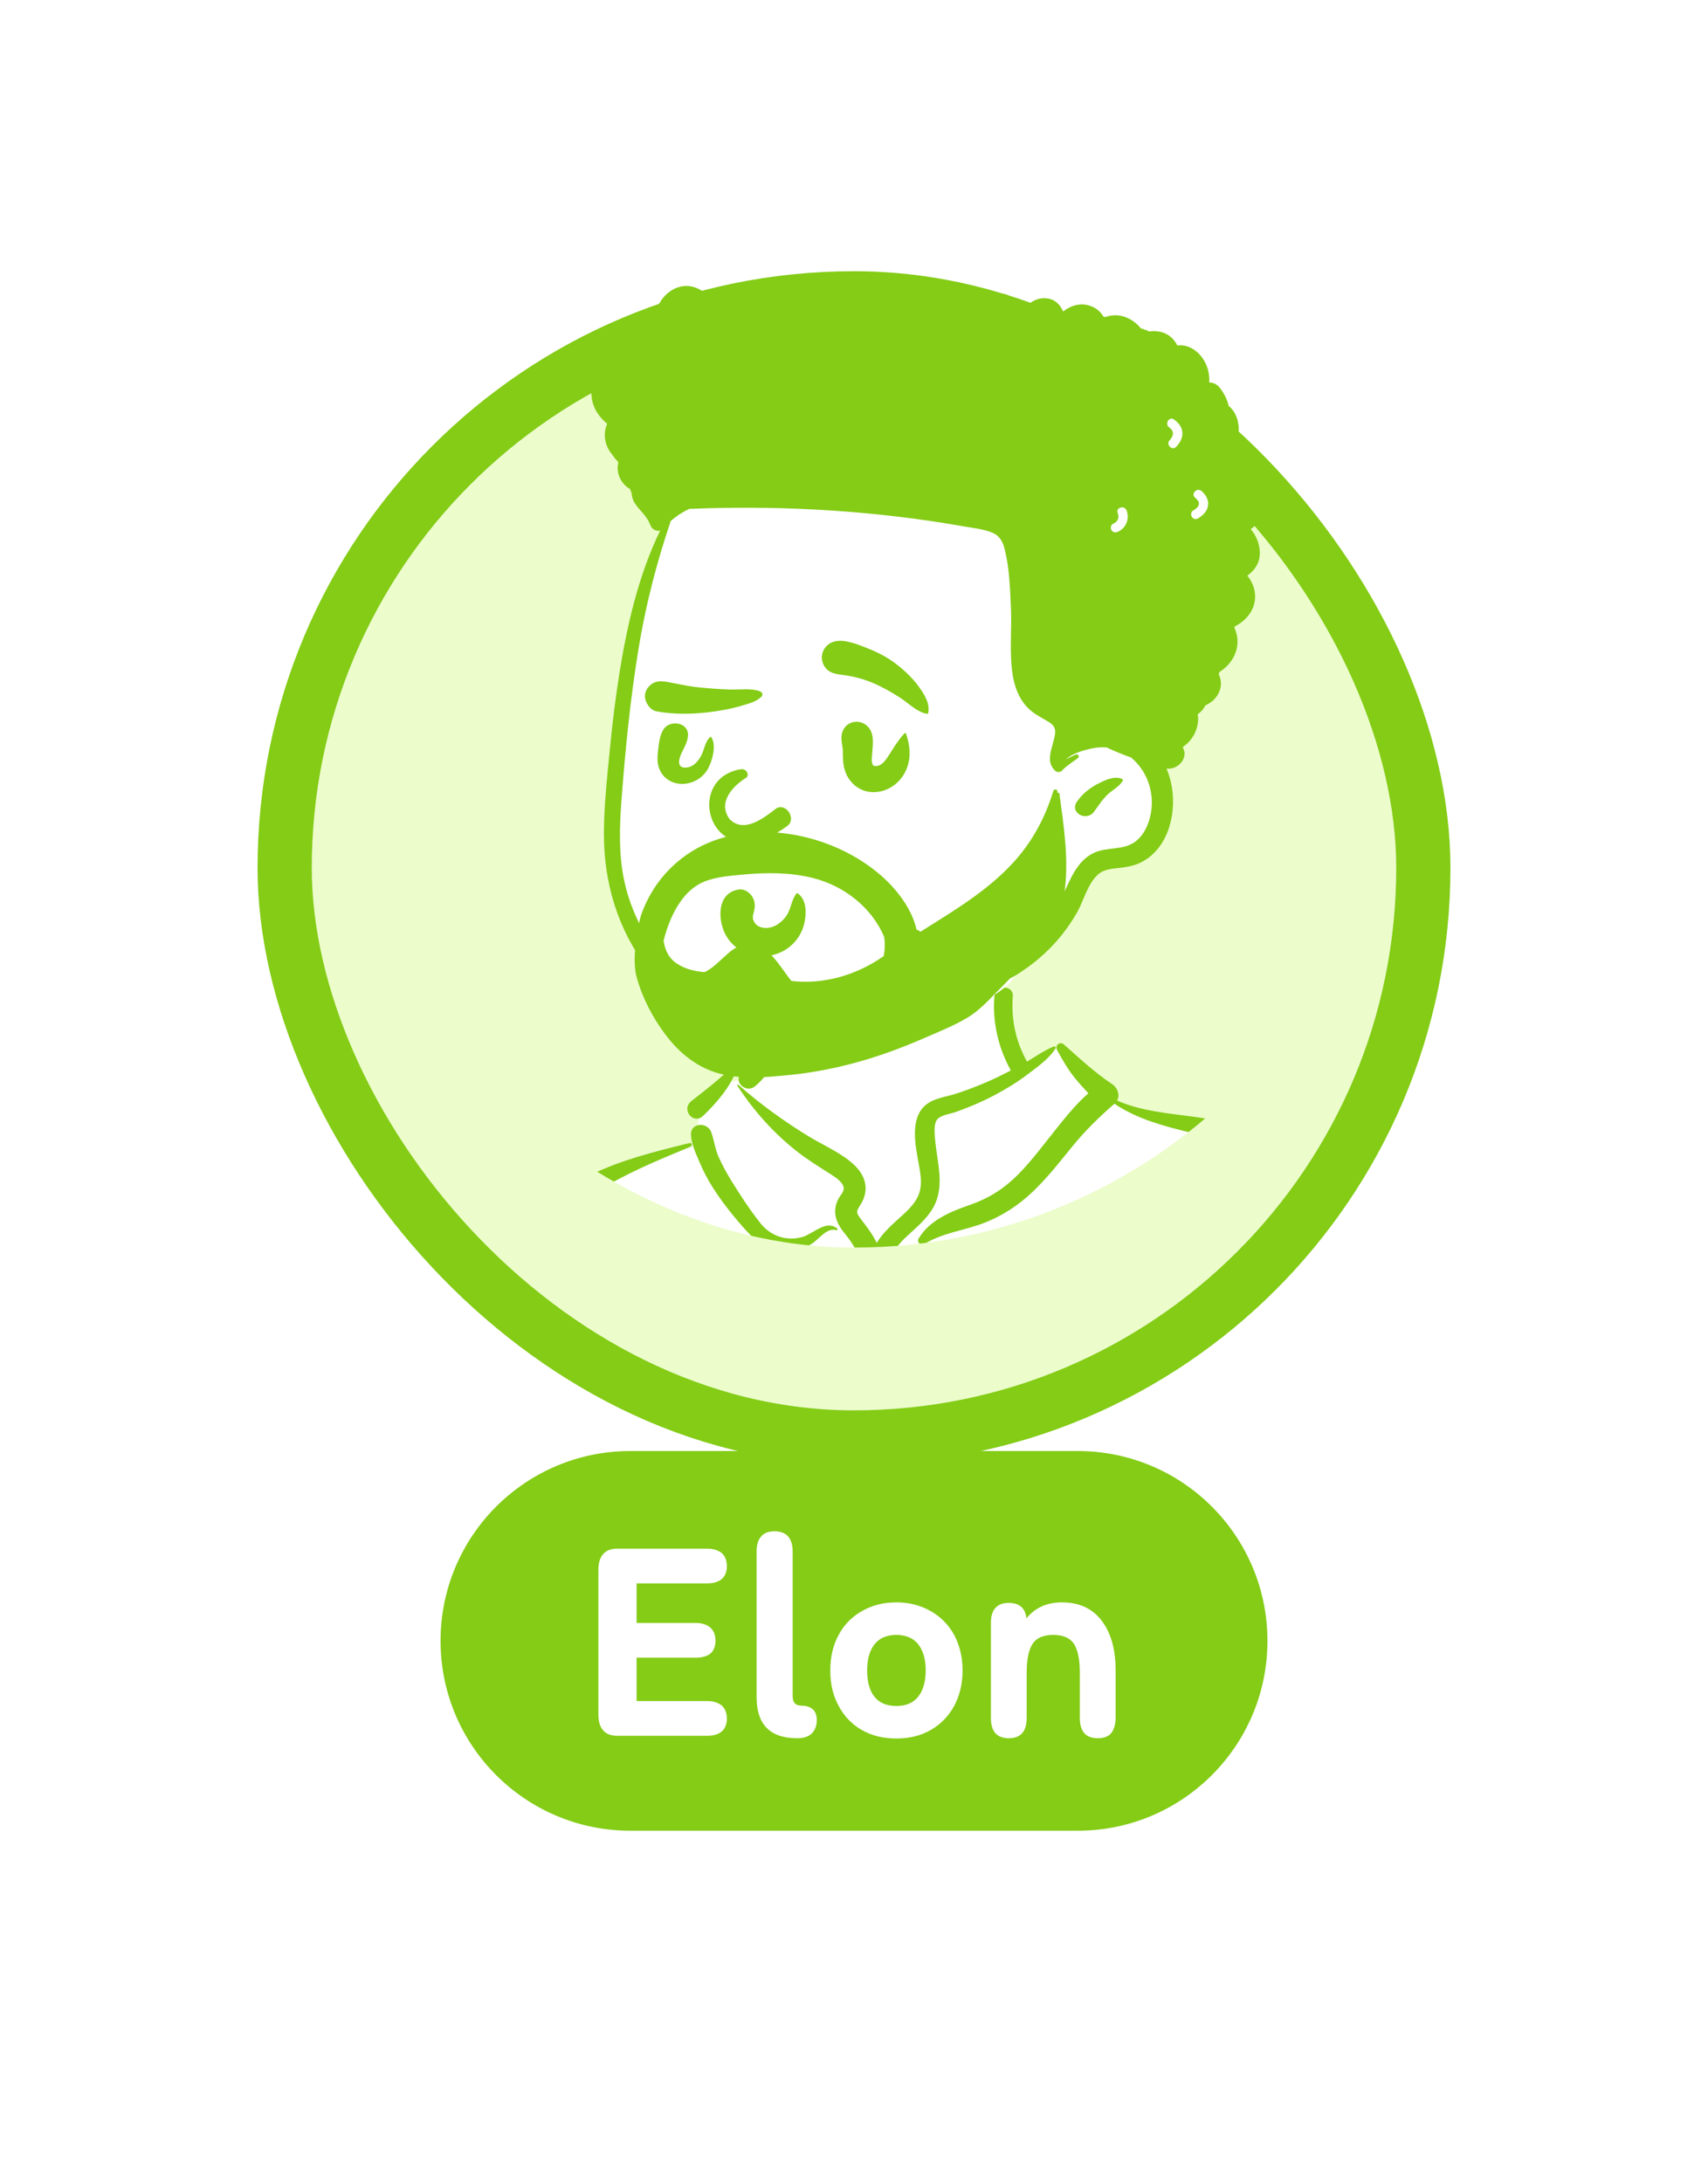 <svg width="126" height="161" viewBox="0 0 126 161" fill="none" xmlns="http://www.w3.org/2000/svg">
<g filter="url(#filter0_dd)">
<rect x="23" y="12" width="80" height="80" rx="40" fill="#ECFCCB"/>
<rect x="21" y="10" width="84" height="84" rx="42" stroke="#84CC16" stroke-width="4"/>
</g>
<g filter="url(#filter1_dd)">
<g filter="url(#filter2_i)">
<path d="M32.5 99C32.5 91.268 38.768 85 46.5 85H79.5C87.232 85 93.5 91.268 93.5 99V99C93.5 106.732 87.232 113 79.5 113H46.5C38.768 113 32.5 106.732 32.5 99V99Z" fill="#84CC16"/>
<path d="M52.181 103.44H46.962V100.24H51.342C51.782 100.24 52.142 100.14 52.401 99.94C52.642 99.74 52.782 99.42 52.782 98.98C52.782 98.56 52.642 98.24 52.401 98.02C52.142 97.8 51.782 97.68 51.342 97.68H46.962V94.76H52.181C52.621 94.76 52.981 94.66 53.242 94.44C53.481 94.24 53.621 93.92 53.621 93.48C53.621 93.06 53.481 92.74 53.242 92.52C52.981 92.32 52.621 92.2 52.181 92.2H45.541C45.062 92.2 44.702 92.34 44.481 92.62C44.242 92.9 44.142 93.3 44.142 93.8V104.4C44.142 104.92 44.242 105.3 44.481 105.58C44.702 105.86 45.062 106 45.541 106H52.181C52.621 106 52.981 105.9 53.242 105.68C53.481 105.48 53.621 105.16 53.621 104.72C53.621 104.3 53.481 103.98 53.242 103.76C52.981 103.56 52.621 103.44 52.181 103.44ZM55.814 103.14C55.814 105.18 56.814 106.18 58.814 106.18C59.254 106.18 59.614 106.08 59.874 105.84C60.114 105.6 60.254 105.28 60.254 104.84C60.254 104.48 60.154 104.22 59.954 104.04C59.754 103.88 59.494 103.78 59.194 103.78C58.914 103.78 58.734 103.72 58.634 103.6C58.514 103.48 58.474 103.28 58.474 103.02V92.42C58.474 91.42 58.014 90.92 57.134 90.92C56.674 90.92 56.334 91.06 56.134 91.32C55.914 91.58 55.814 91.94 55.814 92.42V103.14ZM63.59 105.58C64.33 106 65.17 106.2 66.13 106.2C67.07 106.2 67.91 106 68.65 105.58C69.39 105.16 69.97 104.56 70.39 103.8C70.79 103.04 71.01 102.18 71.01 101.18C71.01 100.2 70.79 99.32 70.39 98.56C69.97 97.8 69.39 97.22 68.65 96.8C67.91 96.38 67.07 96.16 66.13 96.16C65.17 96.16 64.33 96.38 63.59 96.8C62.85 97.22 62.27 97.8 61.87 98.56C61.45 99.32 61.25 100.2 61.25 101.18C61.25 102.18 61.45 103.04 61.87 103.8C62.27 104.56 62.85 105.16 63.59 105.58ZM67.73 103.12C67.37 103.58 66.83 103.8 66.13 103.8C65.41 103.8 64.87 103.58 64.51 103.12C64.15 102.68 63.97 102.02 63.97 101.18C63.97 100.36 64.15 99.72 64.51 99.26C64.87 98.8 65.41 98.56 66.13 98.56C66.83 98.56 67.37 98.8 67.73 99.24C68.09 99.7 68.29 100.34 68.29 101.18C68.29 102.02 68.09 102.68 67.73 103.12ZM81.279 97.52C80.599 96.62 79.619 96.16 78.339 96.16C77.219 96.16 76.359 96.56 75.719 97.34C75.639 96.58 75.199 96.2 74.419 96.2C73.539 96.2 73.099 96.7 73.099 97.68V104.68C73.099 105.68 73.539 106.18 74.419 106.18C75.299 106.18 75.739 105.68 75.739 104.68V101.32C75.739 100.4 75.879 99.7 76.159 99.24C76.439 98.8 76.939 98.56 77.699 98.56C78.439 98.56 78.959 98.8 79.239 99.24C79.519 99.7 79.659 100.4 79.659 101.32V104.68C79.659 105.68 80.099 106.18 80.979 106.18C81.419 106.18 81.759 106.06 81.979 105.8C82.179 105.54 82.299 105.16 82.299 104.68V101.16C82.299 99.64 81.959 98.42 81.279 97.52Z" fill="white"/>
</g>
</g>
<g clip-path="url(#clip0)">
<g clip-path="url(#clip1)">
<path fill-rule="evenodd" clip-rule="evenodd" d="M73.385 72.389C70.568 70.244 63.496 69.279 60.49 71.345C57.521 73.42 57.197 76.775 55.813 79.861C54.508 79.246 52.352 80.128 51.973 81.339C51.504 81.911 51.483 83.517 51.159 84.285C37.073 86.528 34.934 97.514 33.239 109.987C30.996 122.643 25.904 135.272 28.115 148.295C27.827 148.712 27.6 149.117 27.39 149.599C26.887 150.455 27.535 151.667 28.549 151.62C29.863 151.505 31.163 151.347 32.483 151.298C36.142 151.171 39.803 151.186 43.463 151.233L43.962 151.239C62.406 151.469 80.849 151.922 99.294 152.042C99.963 152.043 100.291 151.442 100.201 150.85C100.021 149.658 99.854 148.465 99.68 147.272C104.043 148.425 108.681 148.715 113.031 147.393C113.335 147.083 112.322 147.251 112.161 147.204C116.165 144.467 114.969 138.701 114.615 134.549C112.409 120.319 111.632 104.575 103.111 92.433C99.425 87.477 94.021 83.554 87.811 82.671L87.639 82.648C85.823 82.406 83.8 82.328 82.212 81.339C80.427 79.913 79.666 77.279 77.787 77.254C77.167 77.246 76.323 78.031 75.415 78.564C75.347 77.391 74.716 76.402 74.576 75.493L74.565 75.415C74.42 74.355 74.619 73.402 73.385 72.389ZM43.113 110.363C47.072 107.612 57.297 108.994 57.531 109.148C58.047 109.487 58.269 109.517 58.547 109.958C58.823 109.994 59.098 110.032 59.373 110.071C59.924 110.251 59.515 110.93 58.879 110.687C59.261 112.34 58.134 113.515 57.686 115.148C57.54 115.679 57.681 116.633 57.686 117.175C57.642 117.866 56.879 118.682 57.006 119.375C57.458 121.839 59.914 124.244 58.879 126.634C58.193 127.984 56.13 128.672 54.759 129.131C51.917 130.222 46.967 129.09 45.316 126.634C44.435 125.324 43.415 122.019 42.89 120.994L42.774 119.368C42.487 115.326 42.232 110.975 43.113 110.363Z" fill="white"/>
<path fill-rule="evenodd" clip-rule="evenodd" d="M78.477 77.016C78.204 76.774 77.799 77.078 77.973 77.405C78.363 78.14 78.763 78.836 79.287 79.486C79.605 79.88 79.945 80.253 80.29 80.621C79.405 81.387 78.646 82.337 77.93 83.228C77.014 84.368 76.147 85.555 75.119 86.598C74.105 87.626 72.983 88.345 71.627 88.824L71.353 88.919C69.991 89.398 68.535 90.044 67.767 91.334C67.616 91.589 67.921 91.903 68.177 91.744C69.511 90.918 71.079 90.751 72.531 90.205C73.934 89.678 75.157 88.866 76.238 87.83C77.317 86.795 78.222 85.618 79.167 84.466C80.102 83.327 81.108 82.354 82.213 81.39C83.918 82.538 85.865 83.038 87.844 83.528L88.061 83.582C90.042 84.073 92.014 84.643 93.873 85.497C95.512 86.251 97.125 87.151 98.46 88.377C99.877 89.678 100.981 91.341 101.99 92.966C104.249 96.603 105.837 100.587 107.235 104.619C108.689 108.813 109.905 113.092 110.887 117.421C111.386 119.623 111.792 121.84 112.125 124.074C112.286 125.149 112.428 126.227 112.553 127.307C112.687 128.461 112.718 129.648 113.072 130.757C113.223 131.232 113.581 131.429 113.94 131.413L114.013 132.323C114.109 133.538 114.199 134.753 114.229 135.974C114.28 138.006 114.257 140.032 114.111 142.06L114.09 142.336C113.975 143.816 113.719 145.478 112.607 146.562C111.455 147.684 109.683 148.037 108.131 148.057C104.515 148.104 101.035 146.395 97.835 144.895C94.54 143.351 91.334 141.637 88.206 139.778C86.613 138.832 85.037 137.853 83.481 136.847C82.717 136.353 81.959 135.85 81.207 135.339C80.776 135.047 80.367 134.726 79.929 134.467C80.144 134.267 80.24 133.952 80.059 133.677C81.328 132.575 81.856 130.61 81.917 129.02C81.967 127.736 81.778 126.456 81.629 125.185C81.554 124.543 81.461 123.903 81.365 123.265C81.327 123.013 81.298 122.743 81.253 122.477C84.678 124.36 88.199 126.036 91.813 127.526C93.665 128.289 95.541 128.976 97.444 129.605L97.829 129.732C99.631 130.322 101.477 130.88 103.34 131.217C103.439 131.235 103.52 131.088 103.414 131.041C101.598 130.24 99.72 129.564 97.877 128.825L97.574 128.702C97.609 128.7 97.645 128.695 97.682 128.686C98.763 128.425 99.836 128.023 100.896 127.685C101.88 127.37 102.985 127.173 103.905 126.698C103.975 126.662 103.936 126.564 103.867 126.559C102.833 126.487 101.711 126.789 100.698 126.966L100.317 127.033C99.679 127.145 99.027 127.266 98.393 127.424C98.37 127.211 98.251 126.997 98.082 126.872C96.222 125.494 96.411 122.712 96.212 120.66L96.065 119.136C95.805 116.47 95.531 113.805 95.114 111.158C95.092 111.017 94.873 111.058 94.872 111.191C94.851 114.471 95.098 117.736 95.222 121.011L95.242 121.549C95.31 123.57 95.364 125.668 96.636 127.223C96.458 127.119 96.218 127.119 96.074 127.29C95.897 127.501 95.794 127.738 95.797 127.97C94.648 127.488 93.503 126.993 92.364 126.489C88.702 124.866 85.117 123.049 81.626 121.084C81.25 120.872 80.893 121.039 80.708 121.318L80.681 121.314C80.676 121.313 80.672 121.313 80.667 121.312L80.641 121.311C80.639 121.311 80.638 121.311 80.638 121.311C80.146 121.041 79.477 121.234 79.055 121.628C79.043 121.64 79.032 121.652 79.021 121.665C78.487 121.425 77.989 121.102 77.537 120.691C76.611 119.852 75.827 118.814 75.143 117.774C73.885 115.857 72.815 113.726 71.115 112.148C69.733 110.866 68.021 110.068 66.224 109.567C66.231 109.514 66.211 109.458 66.175 109.421C66.082 109.327 66.017 109.294 65.897 109.351C65.888 109.356 65.882 109.362 65.878 109.369L65.703 109.07C65.607 108.907 65.509 108.743 65.475 108.7C65.271 108.443 65.061 108.188 64.848 107.938C64.487 107.516 64.075 107.099 63.598 106.805C62.554 106.164 61.456 106.527 60.383 106.878C59.734 107.09 59.087 107.308 58.44 107.524L58.373 107.545C57.891 107.701 57.326 107.836 57.11 108.348C57.024 108.55 57.011 108.761 57.051 108.965C52.465 107.798 47.372 108.334 42.898 109.703C42.726 109.756 42.554 109.897 42.518 110.083C42.006 112.713 41.777 115.41 42.009 118.086C42.209 120.395 42.721 122.658 43.685 124.772L43.739 124.891C44.645 126.85 46.081 129.265 48.273 129.879C49.597 130.25 51.061 130.032 52.411 129.964C53.723 129.898 55.065 129.888 56.364 129.682C57.522 129.498 58.536 128.979 59.252 128.037C59.869 127.225 60.194 126.243 60.46 125.266C60.582 125.305 60.703 125.347 60.822 125.393C61.325 125.59 61.751 125.907 62.136 126.28C62.95 127.068 63.581 128.025 64.432 128.777C65.202 129.458 66.08 129.988 67.022 130.395C68.973 131.238 71.067 131.575 73.131 132.022L73.275 132.054C74.829 132.395 76.415 132.814 77.787 133.623C77.814 133.861 77.922 134.085 78.096 134.232C77.854 134.46 77.752 134.819 77.964 135.157C78.558 136.1 79.581 136.636 80.499 137.239L80.559 137.279C81.462 137.878 82.373 138.465 83.292 139.04C85.159 140.21 87.066 141.315 88.999 142.372C92.109 144.071 95.285 145.674 98.519 147.128C98.325 148.084 98.396 149.069 98.25 150.03L98.228 150.168C98.165 150.524 98.249 150.823 98.495 151.056L98.521 151.08L98.521 151.077L98.544 151.098L98.552 151.104L98.549 151.102C98.577 151.128 98.606 151.153 98.636 151.173L98.674 151.198C98.911 151.342 99.216 151.34 99.458 151.213L99.486 151.198L99.532 151.171C99.852 150.987 100.073 150.53 99.94 150.168C99.614 149.276 99.491 148.325 99.189 147.428L99.428 147.535L99.743 147.672C103.153 149.147 106.94 150.389 110.655 149.383C112.296 148.939 113.83 147.999 114.652 146.467C115.46 144.96 115.574 143.209 115.617 141.532C115.67 139.462 115.559 137.361 115.286 135.309C115.103 133.932 114.881 132.528 114.54 131.165C114.715 131.01 114.845 130.787 114.879 130.512C115.04 129.21 114.758 127.856 114.585 126.561C114.416 125.297 114.23 124.035 114.019 122.776C113.593 120.235 113.098 117.7 112.523 115.189C111.498 110.719 110.144 106.329 108.515 102.044L108.372 101.671C106.866 97.755 105.123 93.922 102.695 90.481C101.534 88.835 100.306 87.342 98.665 86.156C97.128 85.045 95.394 84.245 93.605 83.633C91.813 83.021 89.972 82.611 88.098 82.356C86.195 82.096 84.186 81.938 82.411 81.157C82.636 80.754 82.443 80.21 82.065 79.96C80.793 79.12 79.617 78.026 78.477 77.016ZM37.762 113.571C37.708 113.49 37.582 113.541 37.605 113.637C38.224 116.172 38.804 118.712 39.184 121.296C39.868 125.959 39.742 130.683 39.686 135.381L39.684 135.624C39.655 138.154 39.615 140.685 39.531 143.214C39.489 144.493 39.405 145.783 39.451 147.062C39.476 147.756 39.66 148.413 39.726 149.098C39.783 149.697 39.732 150.306 39.704 150.906C39.684 151.305 40.273 151.288 40.313 150.906L40.364 150.412C40.431 149.787 40.513 149.165 40.718 148.567C40.965 147.847 41.083 147.139 41.168 146.384C41.299 145.225 41.357 144.055 41.408 142.889L41.442 142.082C41.653 137.207 41.646 132.309 41.304 127.439L41.279 127.092C40.941 122.488 40.354 117.515 37.762 113.571ZM50.948 84.558C51.109 84.492 51.053 84.248 50.874 84.29L50.548 84.368C48.164 84.939 45.823 85.558 43.598 86.621C41.371 87.685 39.485 89.273 37.987 91.226C35.075 95.022 33.865 99.635 32.91 104.243C31.848 109.364 30.881 114.504 29.811 119.624L29.612 120.577C28.621 125.345 27.685 130.116 26.996 134.941L26.946 135.291C26.251 140.252 25.833 145.386 26.591 150.36C26.741 151.344 28.379 151.099 28.315 150.127C28.13 147.316 27.997 144.52 28.125 141.703C28.253 138.885 28.517 136.079 28.911 133.286C29.243 130.936 29.737 128.615 30.174 126.283L30.242 125.915C30.608 123.931 30.986 121.95 31.362 119.969L31.925 117.002C32.769 112.56 33.628 108.114 34.6 103.7L34.658 103.44C35.608 99.193 37.01 94.744 39.862 91.372C42.757 87.95 46.9 86.226 50.948 84.558ZM61.465 129.604C61.395 129.449 61.152 129.466 61.077 129.604C60.784 130.145 60.751 130.836 60.696 131.447L60.69 131.51C60.619 132.256 60.557 133.004 60.519 133.753C60.446 135.173 60.411 136.591 60.416 138.013C60.42 139.47 60.45 140.925 60.528 142.38L60.55 142.77C60.621 144.034 60.742 145.444 61.342 146.55C61.56 146.952 62.154 146.833 62.281 146.427C62.695 145.096 62.482 143.519 62.376 142.156L62.293 141.093C62.212 140.029 62.134 138.965 62.072 137.901C61.987 136.444 61.917 134.986 61.85 133.528C61.828 133.055 61.805 132.582 61.78 132.108L61.741 131.398C61.709 130.804 61.711 130.153 61.465 129.604ZM108.039 131.49L107.856 131.312C107.293 130.761 106.581 129.913 105.749 129.965C105.417 129.986 105.206 130.262 105.275 130.588C105.422 131.287 106.134 131.649 106.646 132.075C107.207 132.542 107.737 133.041 108.265 133.545C108.733 133.991 109.184 134.451 109.624 134.924L109.788 135.103C109.946 135.275 111.068 136.291 110.947 136.554L110.94 136.566C110.906 136.616 110.963 136.686 111.019 136.668C111.503 136.515 111.473 136.099 111.29 135.678C110.938 134.869 110.321 134.12 109.783 133.43C109.246 132.74 108.664 132.098 108.039 131.49ZM59.708 111.198C60.083 110.312 61.464 110.331 62.248 110.383C64.222 110.517 66.358 111.017 68.115 111.94C69.936 112.897 71.162 114.43 72.26 116.125L72.311 116.205C73.381 117.869 74.411 119.838 76.087 120.982C76.94 121.565 77.936 122.097 78.971 122.327C79.042 122.452 79.157 122.551 79.308 122.587L79.379 122.603C79.673 122.668 80.132 122.74 80.527 122.697C80.525 122.891 80.526 123.083 80.522 123.266C80.508 123.792 80.502 124.32 80.502 124.846C80.501 125.948 80.561 127.053 80.515 128.155C80.474 129.129 80.336 130.148 79.869 131.019C79.525 131.658 79.073 132.082 78.526 132.485C77.181 131.665 75.66 131.166 74.117 130.79C72.25 130.335 70.339 130.032 68.515 129.416C67.637 129.119 66.793 128.731 66.028 128.204C65.216 127.644 64.596 126.886 63.958 126.145L63.859 126.03C63.208 125.283 62.497 124.569 61.577 124.164C60.785 123.815 59.741 123.753 59.048 123.213C58.686 122.931 58.656 122.521 58.617 122.101C59.061 122.165 59.531 122.063 59.973 122.011L60.202 121.984C60.62 121.934 61.029 121.88 61.44 121.773C61.517 121.754 61.517 121.638 61.44 121.619C60.954 121.493 60.472 121.439 59.973 121.381L59.856 121.366C59.404 121.307 58.93 121.218 58.488 121.317C58.408 121.015 58.294 120.726 58.133 120.437C57.907 120.031 57.48 119.571 57.422 119.096C57.404 118.955 57.438 118.788 57.504 118.662L57.527 118.62C57.555 118.569 57.589 118.519 57.637 118.487C57.643 118.494 57.654 118.501 57.679 118.508C58.019 118.616 58.316 118.449 58.474 118.192C59.144 118.275 59.874 118.247 60.502 118.275L61.137 118.306C61.815 118.337 62.524 118.35 63.162 118.213C63.251 118.194 63.278 118.046 63.189 118.008C62.405 117.673 61.454 117.566 60.615 117.437C60.147 117.365 59.675 117.31 59.205 117.247C58.892 117.204 58.56 117.135 58.236 117.118C57.423 116.106 57.861 114.509 58.992 114.073C59.404 114.254 59.775 114.149 60.225 114.11C60.674 114.071 61.125 114.045 61.576 114.047C62.48 114.051 63.438 114.289 64.334 114.187C64.479 114.17 64.615 113.976 64.47 113.858C63.784 113.298 62.802 113.116 61.932 112.997L61.752 112.973C61.46 112.934 61.106 112.879 60.738 112.845C60.654 112.683 60.505 112.56 60.281 112.53C60.214 112.521 60.147 112.515 60.081 112.51L60.082 112.503C59.535 112.477 59.559 111.553 59.708 111.198ZM97.145 128.484C97.154 128.499 97.165 128.513 97.176 128.527L97.193 128.547L97.103 128.511L97.145 128.484ZM50.166 109.218C52.468 108.97 54.773 109.023 57.081 109.089C57.266 109.693 57.908 110.208 58.531 110.227C58.044 110.97 57.993 111.975 58.335 112.762C57.609 113.052 56.984 113.571 56.604 114.311C56.077 115.336 56.146 116.477 56.667 117.425C56.222 117.827 55.96 118.481 55.986 119.096C56.016 119.783 56.425 120.37 56.765 120.938C57.132 121.553 57.145 122.094 57.257 122.783C57.422 123.791 58.102 124.402 58.976 124.783L58.93 124.966C58.704 125.844 58.424 126.77 57.78 127.412C56.951 128.237 55.665 128.23 54.571 128.282L54.518 128.285C53.515 128.335 52.513 128.394 51.511 128.45L50.759 128.492C49.605 128.556 48.497 128.564 47.555 127.8C46.017 126.555 44.963 124.493 44.296 122.668C42.895 118.838 42.879 114.634 43.521 110.644C45.678 109.949 47.915 109.46 50.166 109.218ZM69.307 115.573L69.29 115.574C68.816 115.628 68.491 116.012 68.375 116.468C68.206 117.129 68.289 117.728 67.884 118.325C67.467 118.94 67.211 119.432 67.15 120.191C67.125 120.503 67.136 120.814 67.067 121.12L67.017 121.334C66.963 121.563 66.919 121.783 66.946 122.028C66.97 122.252 67.079 122.426 67.303 122.497C68.034 122.731 68.598 122.193 68.787 121.511C68.95 120.923 68.732 120.222 68.962 119.669C69.09 119.363 69.325 119.107 69.458 118.799C69.589 118.493 69.655 118.174 69.676 117.842C69.716 117.213 69.161 116.458 69.471 115.889C69.537 115.768 69.462 115.569 69.307 115.573ZM79.012 109.089C78.518 108.989 77.956 108.758 77.468 108.95C77.218 109.048 77.094 109.354 77.306 109.567C77.674 109.936 78.208 109.956 78.704 110.043L78.747 110.051C79.333 110.16 79.92 110.263 80.508 110.36C81.614 110.543 82.722 110.705 83.835 110.843C84.977 110.984 86.123 111.11 87.27 111.205L87.714 111.241C88.683 111.319 89.692 111.377 90.643 111.229C90.781 111.207 90.759 111.006 90.643 110.971C89.601 110.655 88.458 110.571 87.381 110.437C86.236 110.295 85.093 110.145 83.953 109.967C82.815 109.789 81.678 109.598 80.546 109.387C80.034 109.292 79.523 109.193 79.012 109.089ZM61.159 108.076C61.593 107.923 62.071 107.695 62.542 107.771C63.353 107.903 64.075 108.693 64.717 109.214L64.395 109.151C62.745 108.834 60.56 108.492 59.175 109.542C59.171 109.536 59.169 109.53 59.165 109.524C59.053 109.354 58.923 109.221 58.782 109.076C58.768 109.063 58.755 109.05 58.742 109.037L58.666 108.955L58.841 108.895C59.214 108.763 59.657 108.592 59.727 108.567L59.732 108.566C60.208 108.404 60.685 108.245 61.159 108.076ZM74.716 73.479C74.784 72.605 73.425 72.612 73.357 73.479C73.21 75.37 73.636 77.244 74.552 78.902C74.558 78.915 74.566 78.925 74.573 78.937C74 79.235 73.421 79.521 72.829 79.777C72.071 80.104 71.299 80.402 70.513 80.654C69.803 80.883 68.927 80.974 68.33 81.45C67.07 82.453 67.543 84.536 67.786 85.886L67.823 86.099C67.944 86.794 68.031 87.507 67.739 88.174C67.426 88.886 66.794 89.414 66.23 89.924L66.116 90.027C65.616 90.483 65.045 91.036 64.678 91.653C64.344 90.961 63.888 90.396 63.406 89.759C63.062 89.305 63.306 89.155 63.554 88.711C63.791 88.284 63.908 87.829 63.833 87.341C63.696 86.441 62.977 85.791 62.261 85.303C61.416 84.726 60.473 84.299 59.599 83.762C57.803 82.66 56.055 81.4 54.48 80.001C54.436 79.962 54.361 80.013 54.396 80.066C55.64 81.959 57.099 83.595 58.892 84.984C59.62 85.547 60.383 86.014 61.152 86.506L61.373 86.647C61.682 86.848 62.067 87.115 62.207 87.456C62.347 87.798 62.048 88.057 61.887 88.341C61.375 89.242 61.622 90.083 62.229 90.847L62.257 90.882C62.86 91.626 63.317 92.317 63.536 93.267C64.006 95.308 63.351 97.434 62.666 99.35L62.639 99.425C62.269 100.458 61.875 101.483 61.553 102.532L61.465 102.822C61.173 103.788 60.934 104.74 61.261 105.732C61.373 106.07 61.833 106.149 62.024 105.832C62.698 104.711 62.866 103.363 63.289 102.132C63.701 100.931 64.174 99.752 64.572 98.547C65.084 96.995 65.427 95.324 65.241 93.697C65.246 93.687 65.252 93.678 65.257 93.668L65.387 93.383C65.743 92.61 66.087 91.935 66.733 91.319C67.408 90.677 68.14 90.108 68.671 89.33C69.824 87.64 69.111 85.761 68.972 83.913L68.956 83.687C68.93 83.303 68.916 82.782 69.167 82.516C69.449 82.217 70.109 82.141 70.483 82.009C71.449 81.667 72.401 81.268 73.308 80.79C74.171 80.334 75.007 79.831 75.786 79.242L76.18 78.945C76.803 78.475 77.448 77.962 77.866 77.322C77.914 77.248 77.832 77.129 77.745 77.165C77.048 77.448 76.412 77.897 75.76 78.289C75.75 78.265 75.738 78.241 75.725 78.216C74.919 76.757 74.587 75.139 74.716 73.479ZM52.466 83.481C52.189 82.719 50.924 82.778 50.974 83.683C51.013 84.378 51.308 85.005 51.578 85.636L51.606 85.703C51.885 86.361 52.206 86.978 52.591 87.581C53.326 88.732 54.188 89.801 55.107 90.81C55.941 91.725 57.036 92.284 58.297 92.191C58.828 92.152 59.365 92.017 59.831 91.751C60.384 91.436 60.984 90.488 61.69 90.718C61.758 90.74 61.822 90.64 61.763 90.593C60.948 89.936 60.024 90.954 59.244 91.199C58.069 91.568 56.862 91.16 56.106 90.21C55.316 89.217 54.589 88.106 53.926 87.026C53.589 86.477 53.281 85.908 53.015 85.321C52.747 84.728 52.686 84.085 52.466 83.481ZM54.361 78.795C54.395 78.69 54.264 78.59 54.172 78.65C53.637 78.999 53.173 79.46 52.679 79.863C52.131 80.311 51.579 80.75 51.019 81.182C50.202 81.812 51.15 82.972 51.869 82.284C52.853 81.342 53.931 80.111 54.361 78.795ZM57.3 75.111C57.082 74.272 55.796 74.618 55.983 75.447L55.989 75.472C56.344 76.841 55.839 78.236 54.759 79.124L54.72 79.156C54.037 79.702 55.004 80.658 55.68 80.117C57.156 78.935 57.77 76.927 57.3 75.111Z" fill="#84CC16"/>
<path fill-rule="evenodd" clip-rule="evenodd" d="M46.128 48.405C46.551 45.023 47.882 41.433 49.281 38.281C52.428 31.616 59.631 30.698 66.089 29.324C72.461 28.396 79.209 27.558 85.486 29.409C89.014 30.274 90.392 34.478 89.835 37.795C89.517 39.863 88.577 41.819 87.775 43.735C86.18 47.67 85.169 51.882 85.167 56.142C85.277 58.925 85.669 62.103 82.472 63.282C79.429 64.796 79.171 68.899 75.361 71.228C73.82 74.35 69.624 74.624 66.603 75.349C64.694 75.714 62.763 75.983 60.827 76.157C55.221 76.876 50.737 75.251 47.802 70.255C45.839 67.215 44.376 63.704 44.737 60.02C45.097 56.139 45.697 52.279 46.128 48.405Z" fill="white"/>
<path fill-rule="evenodd" clip-rule="evenodd" d="M66.04 21.224C65.721 20.861 65.228 20.985 64.928 21.272C64.734 21.329 64.545 21.415 64.367 21.528C63.964 21.476 63.541 21.476 63.146 21.491C63.051 21.437 62.948 21.389 62.836 21.348C62.037 21.056 61.33 21.204 60.746 21.595C60.465 21.329 60.111 21.163 59.658 21.188C59.253 21.21 58.965 21.401 58.718 21.651C58.471 21.296 58.073 21.043 57.577 21.007C56.884 20.958 56.217 21.236 55.664 21.667C55.343 21.297 54.904 21.085 54.415 21.083C54.093 21.025 53.753 21.048 53.446 21.14C53.001 21.275 52.61 21.527 52.298 21.855C51.805 21.382 51.202 21.043 50.506 21.092C49.606 21.157 48.86 21.819 48.513 22.634C47.904 22.879 47.341 23.227 46.871 23.724C46.846 23.75 46.822 23.777 46.797 23.805C46.543 23.898 46.305 24.031 46.095 24.205C45.43 24.759 45.281 25.56 45.502 26.346C45.471 26.471 45.444 26.599 45.42 26.727C44.797 26.822 44.231 27.181 43.91 27.767C43.469 28.571 43.556 29.63 44.033 30.397C44.238 30.727 44.498 31.005 44.791 31.248C44.46 32 44.619 32.896 45.152 33.503C45.282 33.713 45.441 33.902 45.62 34.073C45.422 34.85 45.774 35.651 46.477 36.066L46.538 36.216C46.548 36.241 46.558 36.266 46.568 36.291C46.576 36.323 46.586 36.354 46.595 36.385C46.612 36.66 46.703 36.931 46.883 37.186C47.251 37.708 47.708 38.048 47.951 38.658L47.975 38.722C48.079 39.011 48.416 39.214 48.702 39.125C47.111 42.395 46.276 46.033 45.703 49.598C45.418 51.377 45.197 53.161 45.019 54.953L44.843 56.737C44.689 58.323 44.552 59.914 44.551 61.505C44.549 65.105 45.578 68.567 47.787 71.431C49.877 74.139 52.833 76.101 56.173 76.874C59.621 77.671 63.667 77.357 66.759 75.533C67.671 74.996 66.872 73.706 65.944 74.138C64.188 74.955 62.404 75.563 60.457 75.698C58.559 75.832 56.657 75.594 54.857 74.973C51.88 73.945 49.347 71.791 47.719 69.108C46.916 67.786 46.336 66.351 46.026 64.835C45.642 62.946 45.7 60.993 45.841 59.079L45.851 58.948C46.13 55.261 46.499 51.551 47.094 47.901C47.621 44.672 48.431 41.51 49.482 38.417C49.893 38.054 50.354 37.754 50.847 37.526C54.456 37.376 58.071 37.42 61.675 37.669C64.749 37.883 67.808 38.244 70.844 38.772L71.169 38.829C71.842 38.948 72.588 39.017 73.221 39.288C73.764 39.52 73.985 39.968 74.122 40.518C74.466 41.91 74.519 43.432 74.577 44.859C74.634 46.254 74.505 47.661 74.617 49.051C74.712 50.214 75.009 51.405 75.871 52.246C76.322 52.687 76.876 52.928 77.397 53.262C77.733 53.478 77.876 53.701 77.832 54.1C77.739 54.975 77.035 56.076 77.826 56.825C77.965 56.956 78.206 56.973 78.343 56.825C78.669 56.47 79.12 56.2 79.506 55.913C79.668 55.794 79.534 55.564 79.35 55.646C79.108 55.754 78.862 55.882 78.609 55.994C79.166 55.535 79.958 55.31 80.618 55.177C80.95 55.11 81.299 55.091 81.645 55.122C81.9 55.244 82.162 55.357 82.423 55.468C82.755 55.607 83.091 55.734 83.428 55.854C84.6 56.809 85.159 58.363 84.915 59.882C84.782 60.721 84.395 61.633 83.666 62.123C82.802 62.703 81.645 62.454 80.712 62.885C79.837 63.287 79.306 64.101 78.907 64.944L78.741 65.295C78.372 66.071 77.992 66.827 77.487 67.534C76.902 68.352 76.187 69.088 75.406 69.719C75.028 70.025 74.624 70.299 74.207 70.55L74.093 70.617C73.671 70.865 73.368 71.101 73.34 71.625C73.331 71.808 73.446 71.975 73.594 72.069C74.233 72.475 74.869 71.968 75.401 71.614C75.975 71.233 76.524 70.803 77.031 70.335C77.997 69.447 78.832 68.392 79.475 67.247C79.964 66.375 80.243 65.148 81.016 64.472C81.489 64.06 82.156 64.057 82.746 63.981C83.295 63.911 83.814 63.797 84.302 63.526C86.289 62.422 86.851 59.75 86.379 57.685C86.299 57.337 86.188 56.997 86.049 56.671C86.789 56.794 87.62 56.029 87.32 55.258C87.297 55.2 87.27 55.145 87.245 55.089C87.733 54.768 88.117 54.282 88.3 53.646C88.393 53.317 88.407 52.985 88.358 52.664C88.594 52.505 88.789 52.287 88.915 52.019C89.307 51.838 89.655 51.566 89.863 51.178C90.151 50.642 90.114 50.149 89.895 49.705C89.926 49.649 89.956 49.592 89.984 49.534C90.789 49.024 91.35 48.145 91.286 47.17C91.266 46.847 91.186 46.556 91.062 46.293C91.073 46.26 91.083 46.226 91.092 46.193C91.765 45.85 92.322 45.288 92.521 44.536C92.719 43.781 92.485 43.027 92.017 42.447C92.702 41.946 93.114 41.246 92.864 40.188C92.763 39.758 92.558 39.366 92.282 39.036C92.283 39.026 92.286 39.016 92.288 39.005L92.352 38.956C93.197 38.288 93.683 37.438 93.164 36.392C92.932 35.922 92.6 35.594 92.209 35.379L92.19 35.317C92.469 34.718 92.564 34.052 92.371 33.352C92.214 32.776 91.841 32.317 91.364 32.012C91.396 31.754 91.391 31.479 91.34 31.181C91.254 30.678 91.004 30.238 90.639 29.927C90.625 29.86 90.608 29.796 90.589 29.73C90.466 29.332 90.235 28.899 89.968 28.578C89.748 28.312 89.501 28.215 89.2 28.205C89.218 27.96 89.206 27.711 89.156 27.459C89.002 26.68 88.506 25.948 87.773 25.616C87.471 25.48 87.154 25.441 86.848 25.473C86.588 24.925 86.08 24.528 85.456 24.443C85.213 24.409 84.987 24.411 84.779 24.442C84.662 24.387 84.54 24.338 84.412 24.293C84.328 24.263 84.242 24.236 84.156 24.209C83.868 23.85 83.488 23.564 83.044 23.391C82.531 23.192 82.01 23.212 81.548 23.38L81.401 23.349C81.17 22.95 80.803 22.64 80.238 22.5C79.597 22.341 78.938 22.562 78.434 22.966C78.431 22.966 78.429 22.966 78.426 22.964C78.162 22.374 77.712 21.963 76.955 21.992C76.484 22.01 76.058 22.244 75.729 22.577C75.547 22.555 75.364 22.534 75.18 22.514C74.987 22.286 74.771 22.074 74.532 21.883C74.142 21.57 73.634 21.596 73.347 22.036C73.284 22.132 73.226 22.229 73.168 22.326L72.904 22.308C72.594 21.889 72.17 21.606 71.591 21.583C71.059 21.561 70.68 21.822 70.391 22.186C70.156 22.18 69.92 22.176 69.684 22.172C69.409 21.854 69.085 21.573 68.715 21.34C68.432 21.162 68.014 21.222 67.785 21.46C67.63 21.621 67.486 21.79 67.352 21.964C67.006 21.576 66.539 21.321 66.04 21.224ZM82.835 57.474C82.302 57.17 81.585 57.499 81.07 57.757C80.441 58.071 79.817 58.544 79.432 59.138C78.909 59.946 80.14 60.599 80.691 59.874C81.03 59.428 81.3 58.978 81.711 58.588C82.087 58.229 82.631 57.989 82.847 57.517C82.854 57.501 82.852 57.483 82.835 57.474ZM82.461 37.856L82.451 37.827C82.299 37.413 82.961 37.234 83.111 37.645C83.339 38.269 83.076 38.946 82.46 39.215C82.29 39.29 82.095 39.264 81.992 39.093C81.906 38.948 81.946 38.698 82.115 38.624C82.461 38.473 82.577 38.205 82.461 37.856ZM88.158 36.696C87.827 36.404 88.313 35.921 88.643 36.212C88.95 36.483 89.178 36.852 89.119 37.276C89.058 37.708 88.733 38.014 88.376 38.229C87.998 38.458 87.654 37.866 88.031 37.638L88.073 37.612C88.231 37.514 88.416 37.378 88.443 37.185C88.471 36.98 88.298 36.819 88.158 36.696ZM86.279 31.54L86.256 31.522C85.9 31.268 86.242 30.674 86.602 30.931C86.931 31.166 87.196 31.472 87.224 31.894C87.251 32.304 87.042 32.66 86.769 32.948C86.466 33.269 85.982 32.784 86.285 32.464C86.58 32.152 86.638 31.811 86.279 31.54Z" fill="#84CC16"/>
<path fill-rule="evenodd" clip-rule="evenodd" d="M55.5 66.132C55.325 65.827 54.922 65.545 54.553 65.588C52.901 65.782 52.904 67.786 53.541 68.956C54.107 69.993 55.278 70.602 56.45 70.513C57.68 70.42 58.729 69.696 59.191 68.544C59.496 67.782 59.637 66.375 58.825 65.863C58.81 65.853 58.785 65.856 58.773 65.87C58.384 66.323 58.368 67.003 58.028 67.507C57.711 67.977 57.218 68.364 56.641 68.424C56.21 68.469 55.774 68.313 55.606 67.926C55.515 67.717 55.525 67.603 55.559 67.459L55.59 67.334C55.698 66.895 55.747 66.561 55.5 66.132ZM55.058 57.343C54.196 57.867 52.883 59.089 53.81 60.388C54.901 61.533 56.472 60.22 57.247 59.626C57.965 59.166 58.771 60.35 58.105 60.887C52.511 65.031 50.241 57.48 54.622 56.727C55.105 56.644 55.284 57.181 55.058 57.343ZM64.158 53.75C63.629 52.956 62.421 53.073 62.13 54.015C61.972 54.526 62.19 54.984 62.179 55.494C62.169 55.924 62.198 56.404 62.33 56.821C62.63 57.772 63.485 58.443 64.496 58.415C65.504 58.388 66.392 57.749 66.814 56.851C67.237 55.948 67.148 55.015 66.838 54.097C66.823 54.053 66.766 54.032 66.731 54.069C66.365 54.458 66.098 54.868 65.821 55.303L65.537 55.749C65.32 56.085 65.005 56.514 64.6 56.487L64.54 56.481C64.427 56.471 64.444 56.494 64.358 56.34C64.317 56.269 64.325 56.137 64.305 56.054L64.299 56.025L64.302 56.01C64.311 55.969 64.319 55.893 64.326 55.76L64.328 55.731C64.357 55.11 64.532 54.313 64.158 53.75ZM50.751 54.279C50.845 53.263 49.419 53.038 48.944 53.789C48.697 54.181 48.625 54.673 48.57 55.139L48.544 55.361C48.488 55.84 48.466 56.338 48.674 56.784C49.001 57.488 49.713 57.86 50.48 57.801C51.214 57.745 51.883 57.319 52.235 56.674C52.55 56.098 52.862 54.973 52.48 54.372C52.457 54.336 52.411 54.331 52.38 54.359C52.019 54.68 51.96 55.264 51.745 55.682C51.524 56.112 51.189 56.532 50.68 56.597C50.193 56.66 50.008 56.394 50.132 55.93C50.292 55.331 50.69 54.923 50.751 54.279ZM63.772 47.714L63.539 47.625C62.739 47.323 61.642 46.973 60.992 47.624C60.591 48.025 60.514 48.615 60.801 49.105C61.147 49.698 61.769 49.712 62.37 49.8C63.053 49.899 63.748 50.088 64.384 50.357C65.101 50.66 65.766 51.038 66.417 51.461C67.036 51.862 67.653 52.518 68.394 52.641C68.425 52.646 68.459 52.633 68.467 52.6C68.635 51.875 68.167 51.162 67.75 50.596C67.245 49.912 66.633 49.35 65.949 48.846C65.289 48.359 64.534 48.008 63.772 47.714ZM49.25 50.291L49.178 50.279C48.694 50.198 48.254 50.217 47.889 50.601C47.61 50.894 47.502 51.274 47.635 51.661C47.758 52.019 48.032 52.382 48.431 52.456C49.775 52.709 51.263 52.668 52.614 52.476C53.232 52.389 53.856 52.281 54.458 52.112L54.735 52.032C55.237 51.888 55.813 51.738 56.178 51.368C56.309 51.235 56.233 51.045 56.076 50.984C55.439 50.734 54.566 50.867 53.887 50.847C53.097 50.825 52.306 50.766 51.519 50.684C50.751 50.604 50.007 50.43 49.25 50.291Z" fill="#84CC16"/>
<path fill-rule="evenodd" clip-rule="evenodd" d="M65.224 69.081C64.3 66.916 62.284 65.325 59.962 64.743C58.258 64.317 56.468 64.331 54.73 64.5C53.82 64.588 52.843 64.66 51.985 64.998C51.252 65.287 50.655 65.833 50.206 66.474C49.672 67.234 49.308 68.104 49.053 68.995C49.017 69.122 48.983 69.25 48.951 69.378C49.062 70.05 49.297 70.623 49.92 71.046C50.528 71.459 51.253 71.627 51.976 71.688C52.047 71.653 52.115 71.618 52.178 71.583C53.304 70.938 54.097 69.413 55.518 69.62C56.787 69.804 57.622 71.401 58.376 72.337C60.798 72.619 63.218 71.891 65.188 70.506C65.288 70.032 65.294 69.554 65.224 69.081ZM47.305 67.439C47.499 66.895 47.743 66.368 48.032 65.872C48.988 64.231 50.456 62.924 52.198 62.176C56.32 60.411 61.653 61.655 64.982 64.551C66.119 65.541 67.269 66.996 67.617 68.56C67.721 68.581 67.819 68.635 67.899 68.711C70.304 67.196 72.781 65.739 74.719 63.639C76.126 62.114 77.105 60.308 77.705 58.324C77.754 58.161 78.017 58.185 78.009 58.365C78.007 58.408 78.004 58.45 78.002 58.492C78.027 58.414 78.146 58.454 78.155 58.53C78.477 60.94 78.881 63.495 78.509 65.918C78.287 67.363 77.63 68.422 76.753 69.564C75.813 70.789 74.749 71.929 73.66 73.021C72.97 73.715 72.248 74.515 71.403 75.023C70.419 75.614 69.303 76.063 68.254 76.519C67.186 76.984 66.102 77.414 64.998 77.787C62.791 78.534 60.509 79.05 58.188 79.277C56.329 79.457 54.205 79.654 52.424 78.954C51.059 78.419 49.957 77.45 49.083 76.284C48.131 75.014 47.379 73.568 46.963 72.043C46.531 70.459 47.214 67.694 47.305 67.439Z" fill="#84CC16"/>
</g>
</g>
<defs>
<filter id="filter0_dd" x="3" y="0" width="120" height="120" filterUnits="userSpaceOnUse" color-interpolation-filters="sRGB">
<feFlood flood-opacity="0" result="BackgroundImageFix"/>
<feColorMatrix in="SourceAlpha" type="matrix" values="0 0 0 0 0 0 0 0 0 0 0 0 0 0 0 0 0 0 127 0"/>
<feOffset dy="8"/>
<feGaussianBlur stdDeviation="8"/>
<feColorMatrix type="matrix" values="0 0 0 0 0.506 0 0 0 0 0.243 0 0 0 0 0.753 0 0 0 0.08 0"/>
<feBlend mode="normal" in2="BackgroundImageFix" result="effect1_dropShadow"/>
<feColorMatrix in="SourceAlpha" type="matrix" values="0 0 0 0 0 0 0 0 0 0 0 0 0 0 0 0 0 0 127 0"/>
<feOffset dy="4"/>
<feGaussianBlur stdDeviation="4"/>
<feColorMatrix type="matrix" values="0 0 0 0 0.302 0 0 0 0 0.145 0 0 0 0 0.451 0 0 0 0.08 0"/>
<feBlend mode="normal" in2="effect1_dropShadow" result="effect2_dropShadow"/>
<feBlend mode="normal" in="SourceGraphic" in2="effect2_dropShadow" result="shape"/>
</filter>
<filter id="filter1_dd" x="-7.5" y="65" width="141" height="100" filterUnits="userSpaceOnUse" color-interpolation-filters="sRGB">
<feFlood flood-opacity="0" result="BackgroundImageFix"/>
<feColorMatrix in="SourceAlpha" type="matrix" values="0 0 0 0 0 0 0 0 0 0 0 0 0 0 0 0 0 0 127 0"/>
<feOffset dy="16"/>
<feGaussianBlur stdDeviation="16"/>
<feColorMatrix type="matrix" values="0 0 0 0 0.024 0 0 0 0 0.588 0 0 0 0 0.592 0 0 0 0.12 0"/>
<feBlend mode="normal" in2="BackgroundImageFix" result="effect1_dropShadow"/>
<feColorMatrix in="SourceAlpha" type="matrix" values="0 0 0 0 0 0 0 0 0 0 0 0 0 0 0 0 0 0 127 0"/>
<feOffset dy="8"/>
<feGaussianBlur stdDeviation="8"/>
<feColorMatrix type="matrix" values="0 0 0 0 0.016 0 0 0 0 0.376 0 0 0 0 0.38 0 0 0 0.12 0"/>
<feBlend mode="normal" in2="effect1_dropShadow" result="effect2_dropShadow"/>
<feBlend mode="normal" in="SourceGraphic" in2="effect2_dropShadow" result="shape"/>
</filter>
<filter id="filter2_i" x="32.5" y="83" width="61" height="30" filterUnits="userSpaceOnUse" color-interpolation-filters="sRGB">
<feFlood flood-opacity="0" result="BackgroundImageFix"/>
<feBlend mode="normal" in="SourceGraphic" in2="BackgroundImageFix" result="shape"/>
<feColorMatrix in="SourceAlpha" type="matrix" values="0 0 0 0 0 0 0 0 0 0 0 0 0 0 0 0 0 0 127 0" result="hardAlpha"/>
<feOffset dy="-2"/>
<feGaussianBlur stdDeviation="2"/>
<feComposite in2="hardAlpha" operator="arithmetic" k2="-1" k3="1"/>
<feColorMatrix type="matrix" values="0 0 0 0 0 0 0 0 0 0 0 0 0 0 0 0 0 0 0.9 0"/>
<feBlend mode="soft-light" in2="shape" result="effect1_innerShadow"/>
</filter>
<clipPath id="clip0">
<rect x="23" y="12" width="80" height="80" rx="40" fill="white"/>
</clipPath>
<clipPath id="clip1">
<rect width="129.63" height="175" fill="white" transform="matrix(-1 0 0 1 106.63 12)"/>
</clipPath>
</defs>
</svg>
